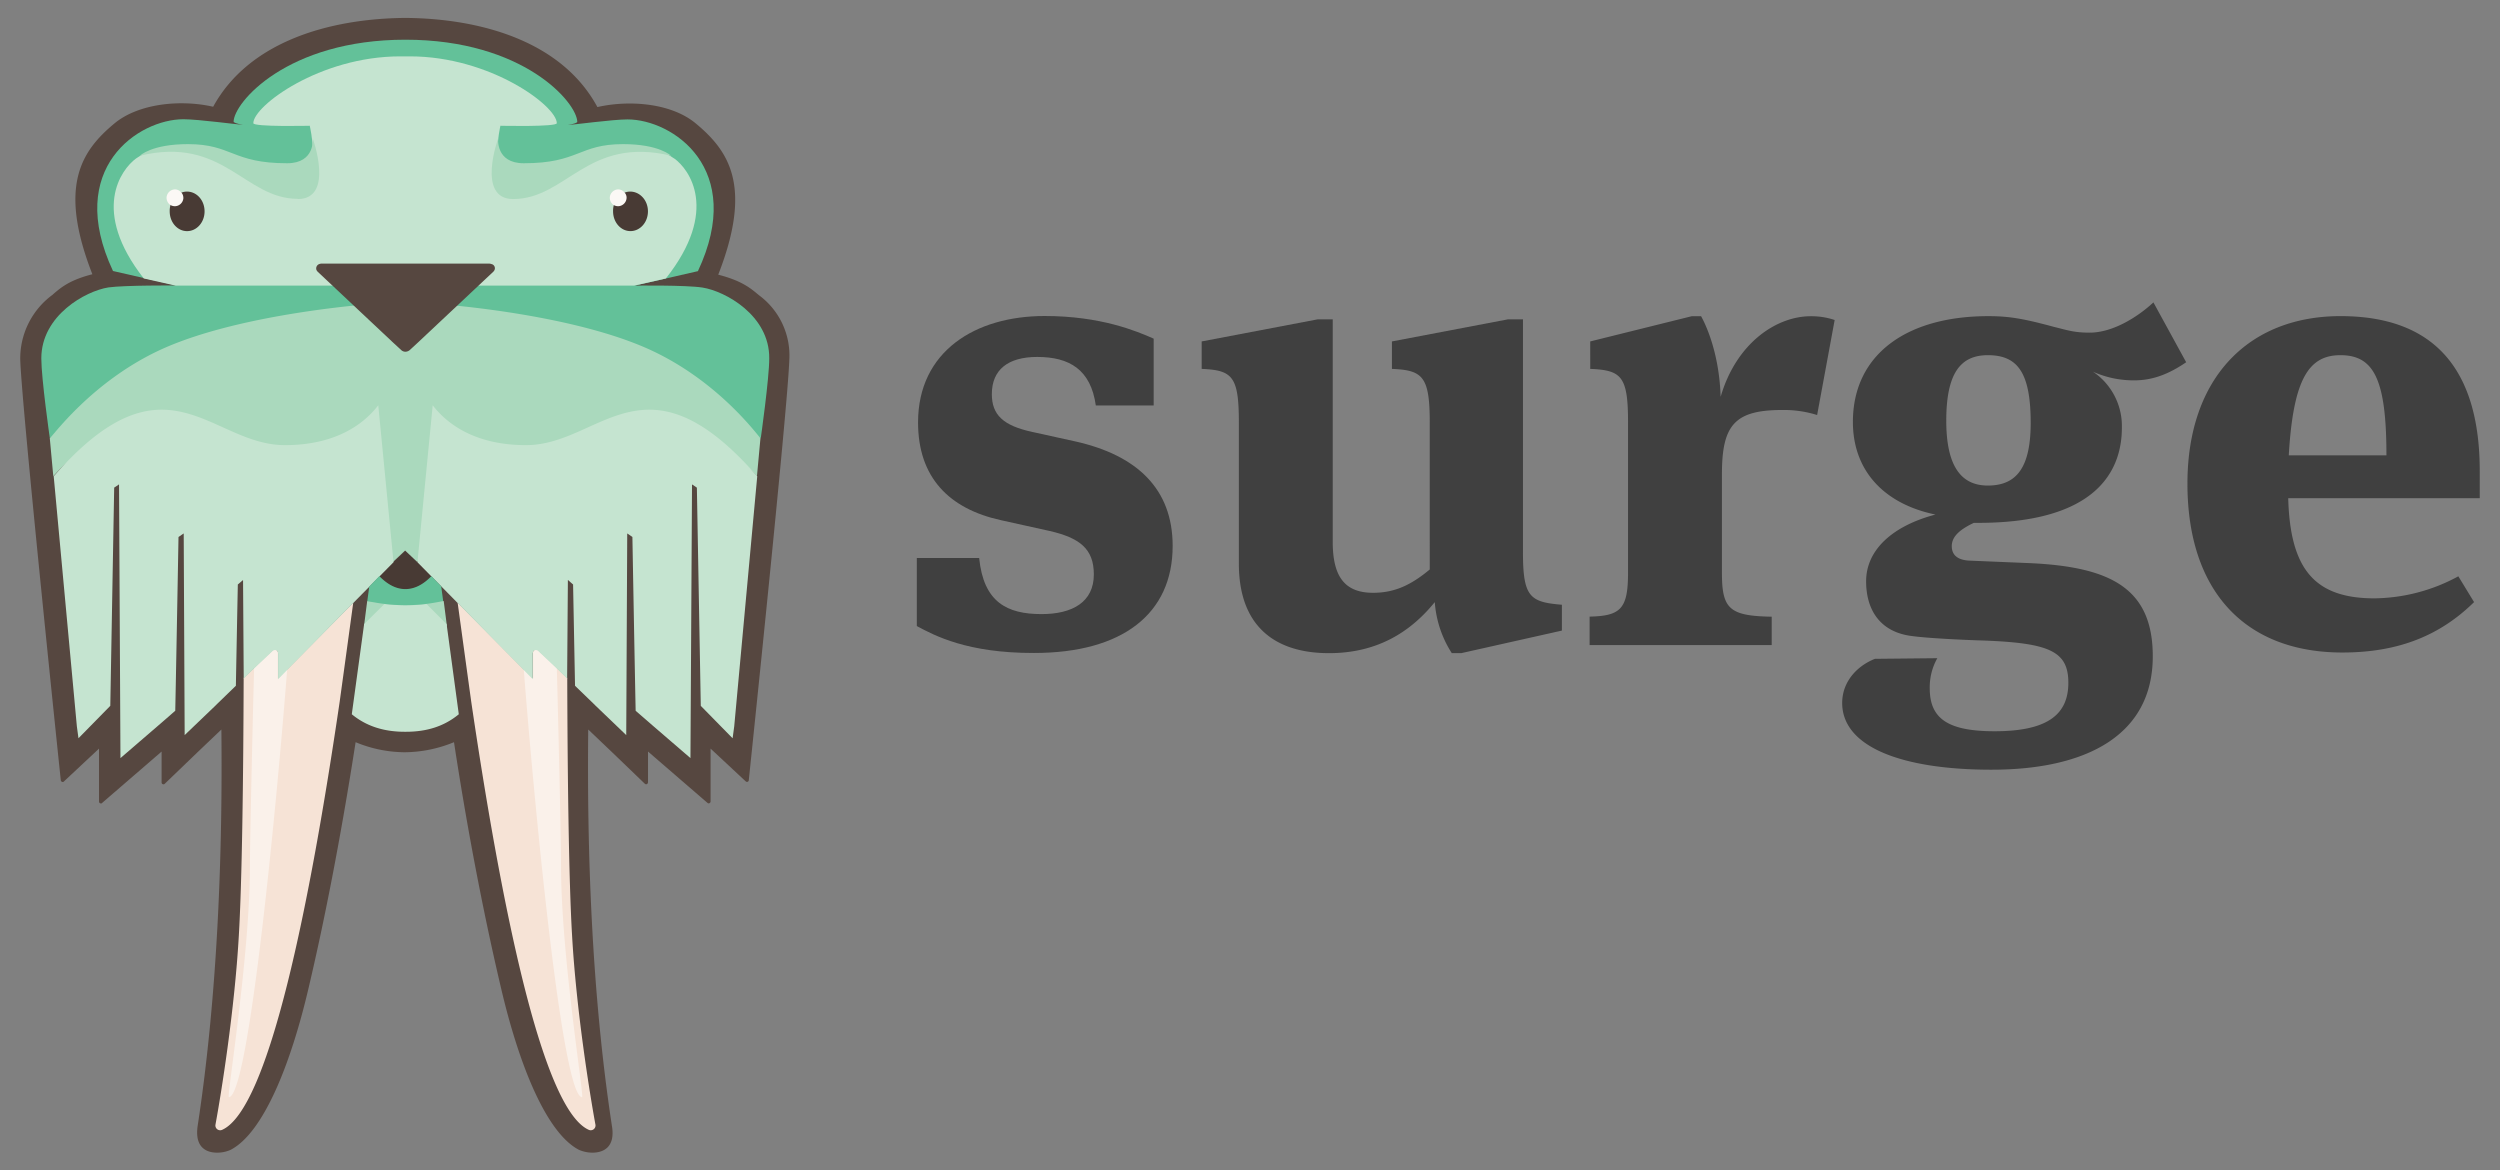 <svg xmlns="http://www.w3.org/2000/svg" width="864" height="404.49" viewBox="0 0 864 404.49"><rect x="0" y="0" width="864" height="404.49" fill="#808080" stroke="none"/><defs><style>.cls-1{fill:#404040;}.cls-2{fill:#564740;}.cls-3{fill:#483a34;}.cls-4{fill:#aad9bd;}.cls-5{fill:#f6e3d6;}.cls-6{fill:#faf1ea;}.cls-7{fill:#63c199;}.cls-8{fill:#c5e4d0;}.cls-9{fill:#fbf8f5;}.cls-10{fill:#a8e1c2;}</style></defs><title>Artboard 1</title><g id="mascot"><path class="cls-1" d="M316.85,216.37V192.85H338.4c1.52,15.24,9.58,19.38,21.56,19.38,10.66,0,18.07-4.14,18.07-13.72,0-8.92-5-12.63-15.24-15L346,179.79C328,175.87,317.28,165,317.28,146c0-24.6,19.81-36.79,43.76-36.79,19.38,0,31.79,5.22,37.67,7.83v23.08h-20c-1.74-12.41-9.15-16.76-20.25-16.76-10,0-15.68,4.35-15.68,12.84,0,7.19,3.92,10.89,13.94,13.07l14.8,3.26c21.56,4.79,33.75,16.55,33.75,36.14,0,23.52-17.42,37-47.9,37C334.26,225.73,322.94,219.63,316.85,216.37Z"/><path class="cls-1" d="M539.79,209v8.93L505,225.73h-3.26a37.44,37.44,0,0,1-5.88-17.64c-8.49,10.45-20,17.64-36.58,17.64-18.72,0-31.13-9.36-31.13-30.92V146c0-15.89-2.18-18.07-12.85-18.51V118l40.06-7.63h5.23v76.86c0,11.76,3.92,17.64,13.93,17.64,7.41,0,13.07-2.62,19.6-8.06V146c0-15.89-2.4-18.07-13.07-18.51V118l40.07-7.63h5.22v80.13C526.29,206.35,528.69,208.09,539.79,209Z"/><path class="cls-1" d="M549.37,213.1c10.88-.22,13.28-2.83,13.28-15.24V146c0-15.89-2.18-18.07-13.07-18.51V118l35.06-8.71h3.26c2.18,3.92,6.32,13.71,6.75,27.86,5.45-18.72,19.38-27.86,31.14-27.86a25.25,25.25,0,0,1,8.27,1.3L628,143.43a38.58,38.58,0,0,0-12-1.74c-16.55,0-20.9,5.22-20.9,22.2v34c0,12.41,2.39,15,17.2,15.24v9.8H549.37Z"/><path class="cls-1" d="M737.69,131.45a34.29,34.29,0,0,1-14.37-3,22.64,22.64,0,0,1,10,19.37c0,15-8.93,32.88-49.64,32.88h-1.53c-4.57,2.18-7.62,4.57-7.62,8.05,0,2.84,1.74,4.79,6.1,5l20.9.87C729.42,195.9,744,203.3,744,226.82c0,27.65-23.52,39.19-55.74,39.19-30.92,0-51.6-7.84-51.6-23.08,0-7.4,5.23-12.85,11.32-15.24l21.56-.22a20.41,20.41,0,0,0-2.62,10.45c0,10.45,6.32,14.8,22.43,14.8,18.72,0,25.47-6.09,25.47-16.76,0-10.89-6.53-13.72-29.17-14.59-7.84-.22-20-.87-24.61-1.52-11.53-1.31-16.11-9.36-16.11-18.94,0-10.89,9.15-19.16,23.95-23.08-17.85-3.7-28.52-15.24-28.52-32,0-23.29,18.51-36.57,46.81-36.57,7.19,0,12.19.87,22.64,3.7,5.23,1.3,7.19,2,12.41,2,7.63,0,16.12-5,22-10.45l11.32,20.68C749.89,129.06,744.23,131.45,737.69,131.45ZM687,122.75c-9.36,0-14.37,6.09-14.37,22.64,0,15.89,5.23,22.42,14.37,22.42,10,0,14.81-6.31,14.81-21.77C701.77,128.62,697.2,122.75,687,122.75Z"/><path class="cls-1" d="M849.6,199.17l5.44,8.92c-11.76,11.54-26.13,17.42-45.5,17.42-33.75,0-53.56-21.34-53.56-58.35,0-36.79,21.33-57.91,52.9-57.91,34,0,48.12,20.24,48.12,53.56v9.36H790.81c.66,24.6,9.15,34.62,29.83,34.62A62,62,0,0,0,849.6,199.17ZM791,157.36h33.75c0-26.34-4.36-34.61-15.9-34.61C798,122.75,792.55,130.8,791,157.36Z"/><path class="cls-2" d="M262.26,102c-2.68-2.24-5.71-4.93-14-7.06v-.11c11.88-30.48,3.7-42.59-7.73-52.11-8.3-7-22.75-8.29-34.07-5.72-12.21-22.63-40-30.59-66.34-30.81-26.33.22-54.12,8.18-66.45,30.7-11.31-2.58-25.77-1.12-34.06,5.72C28.18,52.09,20,64.19,31.88,94.67v.12C23.58,96.91,20.67,99.72,18,102A27.28,27.28,0,0,0,7,124.37c.56,16.92,14,145.22,14,145.22a.72.72,0,0,0,.67.68.6.6,0,0,0,.45-.23l12.1-11.32V277a.64.64,0,0,0,.67.67.45.45,0,0,0,.45-.22l20.51-17.71v10.65a.64.64,0,0,0,.67.67.59.59,0,0,0,.45-.22l11.54-11.1,8-7.62c.44,40.9-1.13,90.66-8.19,136.94-1.12,7.5,3,9.3,6.73,9.3a11.22,11.22,0,0,0,4.7-1c11.32-5.94,20.74-29.59,26.9-55.92,5.15-21.85,10.87-50.31,16.25-84.94a44.87,44.87,0,0,0,17,3.48,45.5,45.5,0,0,0,17-3.48c5.27,34.52,11.09,63,16.25,84.94,6.16,26.33,15.58,50,26.89,55.92a11.76,11.76,0,0,0,4.71,1c3.7,0,8-1.8,6.72-9.3-7.06-46.17-8.63-95.93-8.18-136.94l8,7.62,11.54,11.1a.86.86,0,0,0,.45.22.72.72,0,0,0,.67-.67V259.73l20.51,17.71a.83.83,0,0,0,.45.22.72.72,0,0,0,.67-.67V258.72L257.67,270a.88.88,0,0,0,.45.23.65.65,0,0,0,.67-.68s13.45-128.19,14-145.22A25.87,25.87,0,0,0,262.26,102Z"/><path class="cls-3" d="M144.27,194.29l-4.15-3.92L136,194.29v.11l-4.82,4.82c2.8,2.92,5.83,4.48,9,4.48s6.17-1.56,9-4.48l-4.82-4.93Z"/><polygon class="cls-4" points="153.35 207.74 126.9 207.74 125.78 216.48 154.47 216.48 153.35 207.74"/><path class="cls-5" d="M122.08,208.3s-3.47,25.43-4.7,34.29C107.29,311.28,93.06,383.44,76.7,390.5a1.65,1.65,0,0,1-2.24-1.79c2-10.87,6.61-39.56,8.07-65.22,1.12-19.05,1.56-53.56,1.68-89.2l9.86-9.41a1.13,1.13,0,0,1,2,.79v8.85l26-26.22Z"/><path class="cls-6" d="M96,234.63v-8.85a1.13,1.13,0,0,0-2-.79l-6.17,5.83c-.11,3-1.45,57.15-1.45,68.36,0,31.15-8.07,80-7.29,80,7.06,0,16.92-105.89,20.17-148Z"/><path class="cls-5" d="M158.16,208.3s3.48,25.43,4.71,34.29C173,311.28,187.19,383.44,203.55,390.5a1.65,1.65,0,0,0,2.24-1.79c-2-10.87-6.61-39.56-8.07-65.22-1.12-19.05-1.57-53.56-1.68-89.2l-9.86-9.41a1.13,1.13,0,0,0-2,.79v8.85l-26-26.22Z"/><path class="cls-7" d="M242.77,99.38c-5.72-.9-23.2-.67-23.42-.67l21.85-5c16.69-35.52-8.85-52.44-24.32-52.44-5.27,0-19,1.91-20.62,1.91,0,0,2.58-.34,3.25-1,0-6.61-18.49-28.46-59.39-28.46S80.73,35.51,80.73,42.12c.68.67,3.25,1,3.25,1-1.57,0-15.35-1.91-20.62-1.91C48,41.22,22.35,58,39.05,93.66l21.85,5c-.11,0-17.71-.12-23.42.67-7.84,1.23-23.2,9.64-23.2,24.54,0,7,2.92,27.45,2.92,27.45H262.94s2.91-20.5,2.91-27.45C266,109,250.61,100.61,242.77,99.38Z"/><path class="cls-8" d="M233,54.78c-3.7-2.69-8.63-3.81-15.24-3.81,0,0-2.92.11-4.6.34-15.8,2-21.4,10.53-36.64,10.53-7.73,0-3.58-18.38-3.58-18.38s19.49.45,19.49-.89c0-5.94-23-23.09-50.76-23.09h-3.36c-27.79,0-50.76,17.15-50.76,23.09,0,1.34,19.5.89,19.5.89s4.25,18.38-3.59,18.38c-15.24,0-20.84-8.52-36.64-10.53-1.68-.23-4.6-.34-4.6-.34C55.63,51,50.7,52.09,47,54.78c-5.15,3.81-15.68,18,2.69,41.46l11,2.47H219.12l11-2.47c18.61-23.53,8.07-37.76,2.92-41.46Z"/><path class="cls-3" d="M64.6,66.21a5,5,0,0,0-3,1A1.43,1.43,0,0,1,62,68.34a1.53,1.53,0,0,1-1.57,1.57,1.77,1.77,0,0,1-1-.34,7.21,7.21,0,0,0-.78,3.48c0,3.81,2.69,6.83,6,6.83s6.05-3,6.05-6.83S68,66.21,64.6,66.21Z"/><path class="cls-9" d="M63.36,68.34a2.64,2.64,0,0,0-.89-2,2.8,2.8,0,0,0-2-.89,3,3,0,0,0-2.91,2.91,3.15,3.15,0,0,0,1.12,2.35,3.07,3.07,0,0,0,1.79.56,3,3,0,0,0,2.91-2.91Z"/><polygon class="cls-2" points="135.31 111.59 128.36 105.09 135.42 111.71 135.31 111.59"/><path class="cls-10" d="M87.9,230.71l-3.69,3.58Z"/><polygon class="cls-10" points="93.96 224.88 87.91 230.71 87.91 230.71 93.96 224.88"/><polygon class="cls-2" points="135.75 112.04 138.67 114.73 135.42 111.71 135.75 112.04"/><path class="cls-3" d="M217.78,66.21a5,5,0,0,0-3,1,1.43,1.43,0,0,1,.45,1.12,1.53,1.53,0,0,1-1.57,1.57,1.8,1.8,0,0,1-1-.34,7.21,7.21,0,0,0-.78,3.48c0,3.81,2.69,6.83,6,6.83s6.05-3,6.05-6.83S221.14,66.21,217.78,66.21Z"/><path class="cls-9" d="M216.55,68.34a2.64,2.64,0,0,0-.9-2,2.8,2.8,0,0,0-2-.89,3,3,0,0,0-2.91,2.91,3.15,3.15,0,0,0,1.12,2.35,3.07,3.07,0,0,0,1.79.56A3,3,0,0,0,216.55,68.34Z"/><polygon class="cls-2" points="144.94 111.59 151.89 105.09 144.83 111.71 144.94 111.59"/><path class="cls-6" d="M184.27,234.63v-8.85a1.13,1.13,0,0,1,2-.79l6.16,5.83c.12,3,1.46,57.15,1.46,68.36,0,31.15,8.07,80,7.28,80-7.06,0-16.92-105.89-20.17-148Z"/><path class="cls-10" d="M192.34,230.71l3.7,3.58Z"/><polygon class="cls-10" points="186.29 224.88 192.34 230.71 192.34 230.71 186.29 224.88"/><polygon class="cls-2" points="144.49 112.04 141.58 114.73 144.83 111.71 144.49 112.04"/><path class="cls-4" d="M222.93,120.11c-24.09-10.42-60.06-14.12-71-15l-7.06,6.62-.34.33-2.91,2.69a2.13,2.13,0,0,1-1.46.56,2.3,2.3,0,0,1-1.45-.56L135.75,112l-.33-.33-7.06-6.62c-11,.9-47,4.6-71.05,15C31.43,131.32,17.2,152.27,17.2,151.37l1.23,13.34v-.11c38.88-44.49,117.43,29.58,117.43,29.58l4.15-3.92,4.15,3.92s78.55-74.07,117.43-29.58v.11l1.23-13.34c.23.9-14-20.05-39.89-31.26Z"/><path class="cls-8" d="M136,194.29l-5.27-54.23c-5.6,7.28-15.69,13.78-32.27,13.78-25.77,0-41-33.73-79.9,10.76l8,86.39.56,4.15,11-11.21,1.34-75.41,1.68-1.12L41.63,262l13-11.2,5.94-5.16c.45-22.07,1.12-60.06,1.12-60.06l1.8-1.23.33,69.7,10.65-10.2.67-.67L81.52,237c.33-17.92.67-35,.67-35L84,200.45l.23,34.07,3.69-3.59,6.17-5.82a1.35,1.35,0,0,1,1-.45c.56,0,1,.45,1,1.23v8.85L136,194.29Z"/><path class="cls-2" d="M170,91.31a3.27,3.27,0,0,0-1-.22H111.21a2.78,2.78,0,0,0-1,.22,1.59,1.59,0,0,0-.78,2.13l.34.45,25.55,24,.11.11,3.25,3a2.13,2.13,0,0,0,1.45.56,2.41,2.41,0,0,0,1.46-.56l3.25-3,.11-.11,25.55-24a1.8,1.8,0,0,0,.34-.45,1.48,1.48,0,0,0-.79-2.13Z"/><path class="cls-8" d="M144.27,194.29l5.27-54.23c5.6,7.28,15.68,13.78,32.27,13.78,25.77,0,41-33.73,79.89,10.76L253.75,251l-.56,4.15-11-11.21-1.35-75.41-1.68-1.12L238.62,262l-13-11.2-5.94-5.16c-.45-22.07-1.12-60.06-1.12-60.06l-1.79-1.23-.34,69.7-10.64-10.2-.67-.67L198.73,237c-.34-17.92-.67-35-.67-35l-1.8-1.57L196,234.52l-3.7-3.59-6.16-5.82a1.36,1.36,0,0,0-1-.45c-.56,0-1,.45-1,1.23v8.85l-39.89-40.45Z"/><path class="cls-2" d="M248.26,77c0-2.24,0-4.37-.11-6.5V94.79C248.26,76.52,248.26,77.42,248.26,77Z"/><path class="cls-4" d="M102.92,68.79c12.78,0,5.15-21,5.15-21s1,8.63-8.85,8.63c-19,0-19-6.61-34.29-6.61-12.55,0-16.58,4-16.58,4,28.91-6.94,36.08,14.91,54.57,14.91Z"/><path class="cls-8" d="M154.35,215.69l-6.94-6.94a54,54,0,0,1-7.29.45c-2.46,0-4.93-.23-7.28-.45l-7,6.94-4.26,31.16c5.16,4.25,11.32,6.05,18.27,6.05h.45c7.06,0,13.11-1.8,18.26-6.05Z"/><path class="cls-7" d="M152.56,202.7l-3.47-3.59c-2.8,2.91-5.83,4.48-9,4.48s-6.16-1.57-9-4.48l-3.47,3.59-.68,5a18.13,18.13,0,0,0,2.24.45,58.78,58.78,0,0,0,10.87,1,57.83,57.83,0,0,0,10.87-1c.79-.12,1.57-.34,2.24-.45l-.67-5Z"/><path class="cls-4" d="M177.33,68.79c-12.78,0-5.16-21-5.16-21s-1,8.63,8.85,8.63c19,0,19-6.61,34.29-6.61,12.55,0,16.59,4,16.59,4C203,46.94,195.81,68.79,177.33,68.79Z"/></g></svg>